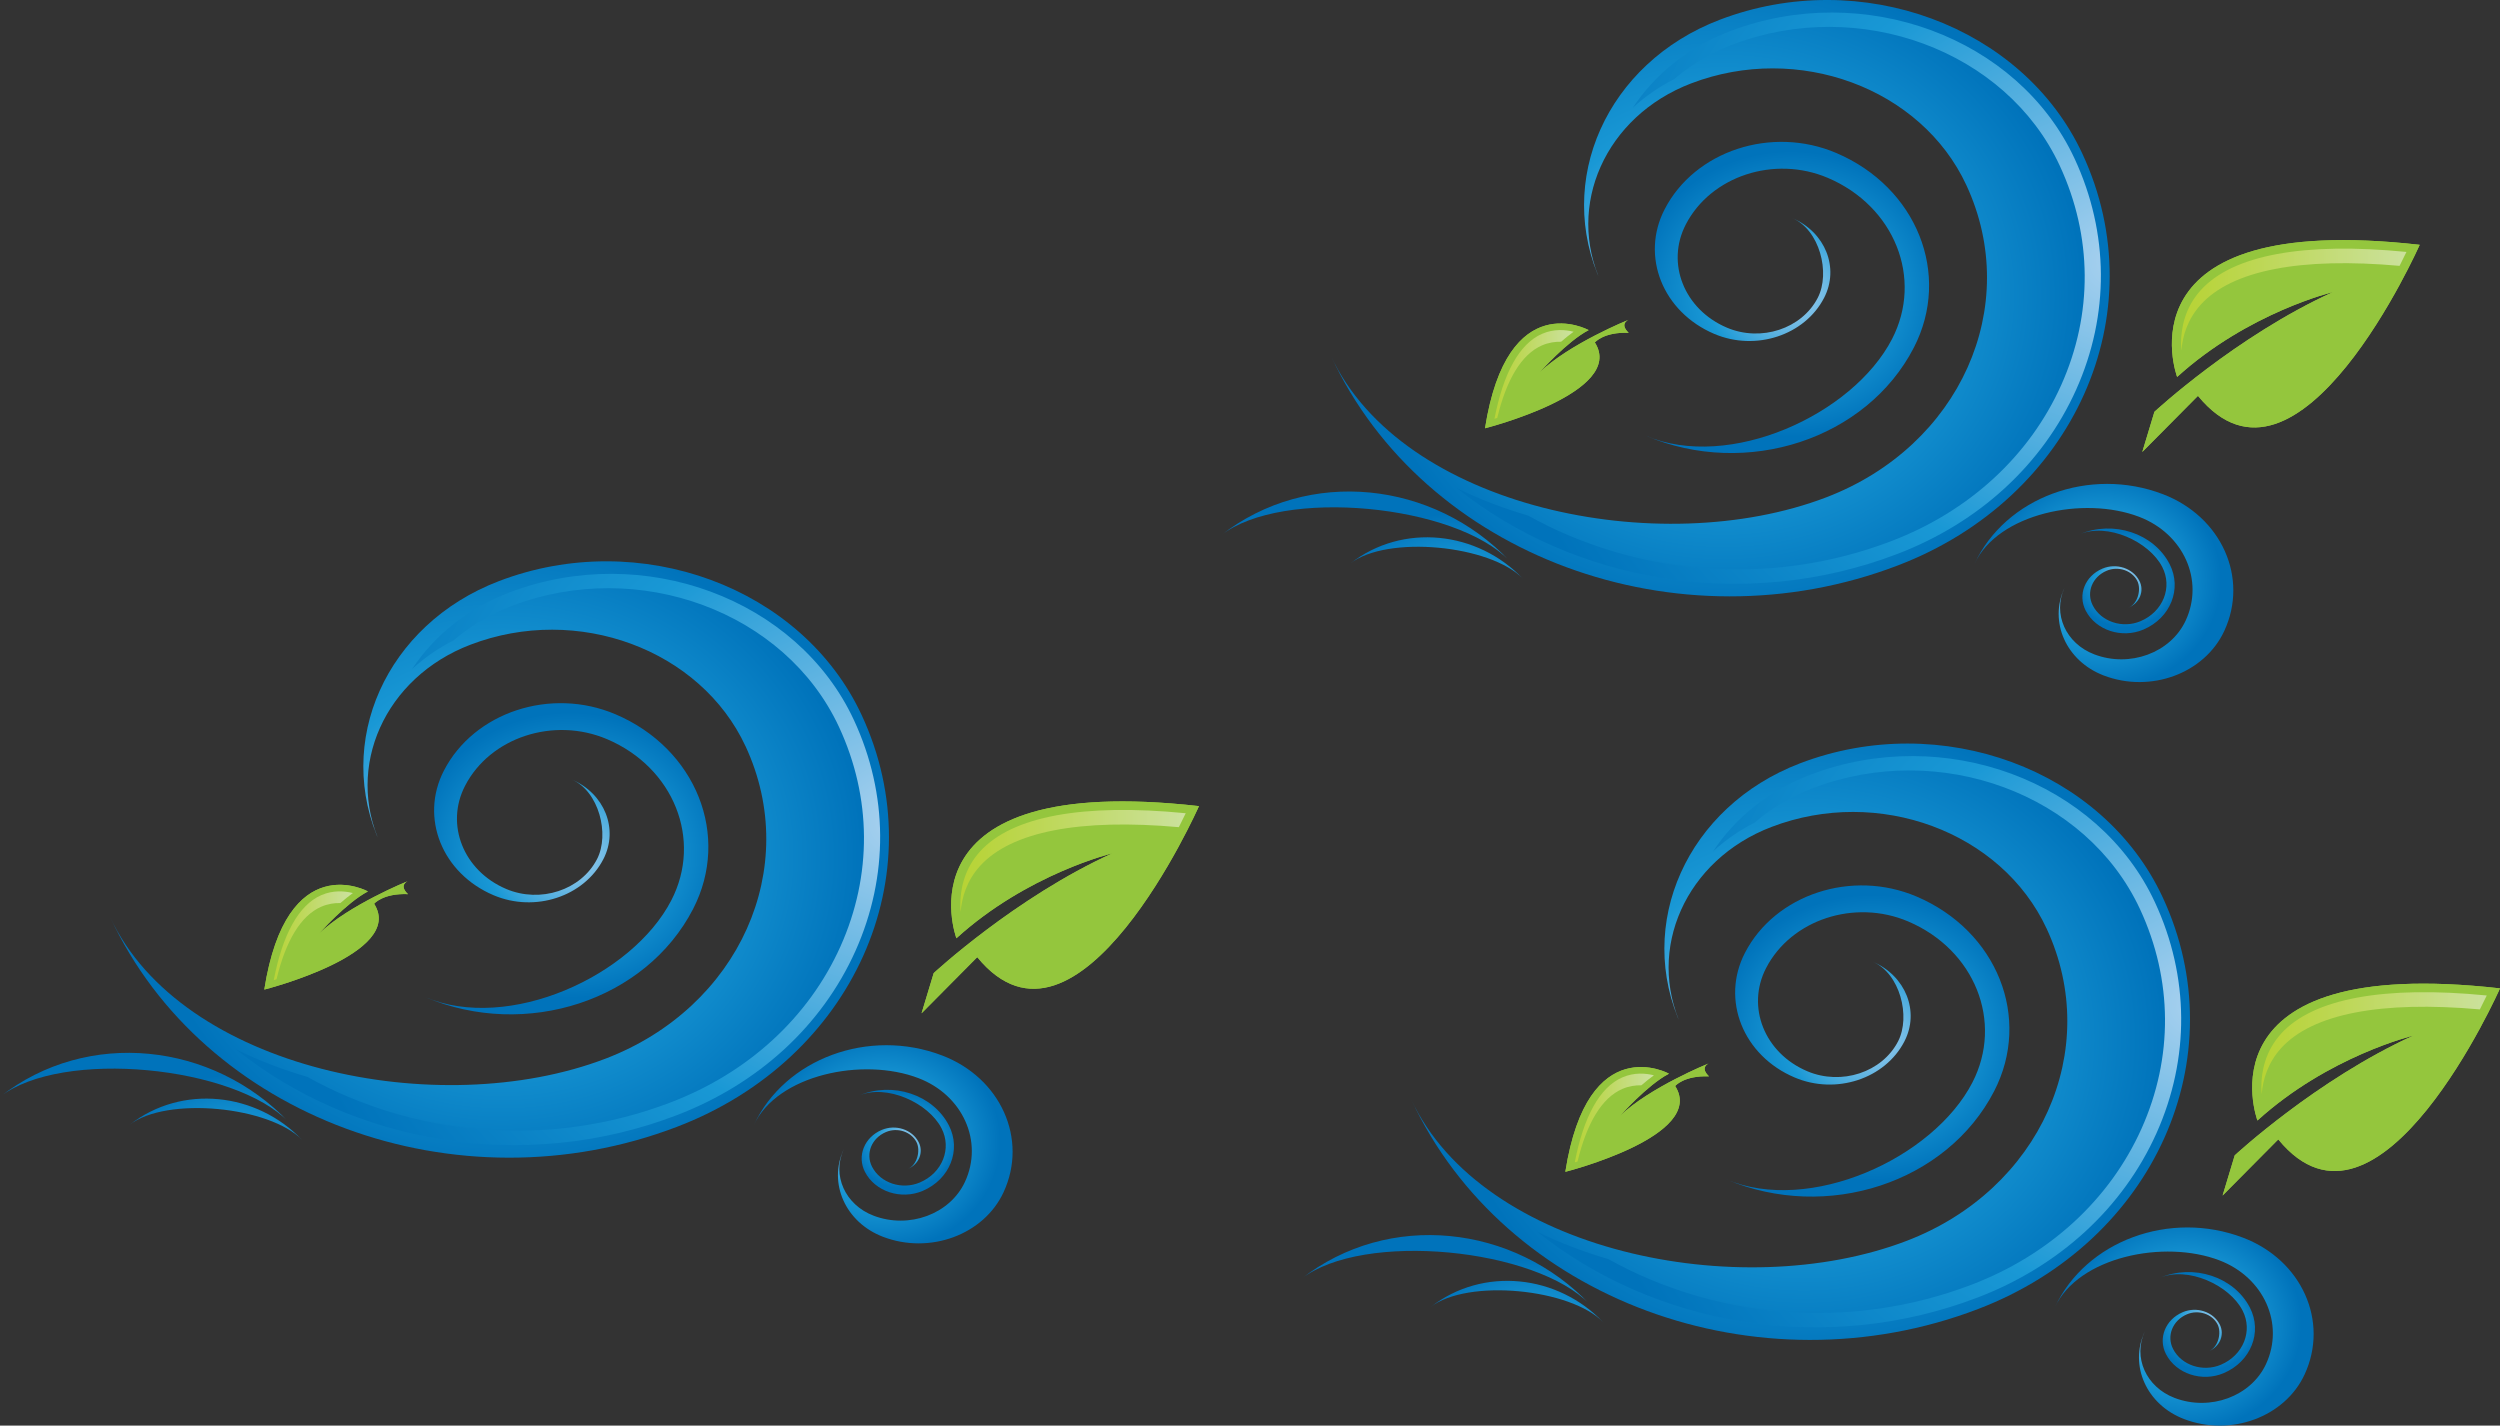 <svg width="363" height="207" viewBox="0 0 363 207" fill="none" xmlns="http://www.w3.org/2000/svg">
<rect x="0" y="0" width="363" height="207" fill="#333333" stroke="none"/>
<path d="M16.012 133.195C26.236 155.214 63.67 162.991 87.931 153.713C107.338 146.288 116.439 125.99 108.262 108.374C101.716 94.283 83.828 87.672 68.303 93.613C55.882 98.362 50.058 111.355 55.29 122.631C48.388 107.765 56.07 90.641 72.442 84.378C92.912 76.547 116.492 85.261 125.118 103.837C135.901 127.061 123.902 153.821 98.318 163.605C66.339 175.839 29.49 162.221 16.012 133.195Z" fill="url(#paint0_radial_14_1884)"/>
<path d="M44.632 156.366C59.993 164.933 79.536 166.895 97.381 160.068C108.669 155.753 117.425 147.706 122.042 137.408C126.658 127.11 126.584 115.803 121.826 105.559C114.053 88.817 92.725 80.937 74.28 87.993C71.1 89.209 68.264 90.92 65.825 93.003C63.571 94.139 61.574 95.555 59.823 97.159C63.091 92.215 67.957 88.328 73.921 86.045C93.341 78.617 115.798 86.914 123.983 104.543C128.991 115.328 129.07 127.234 124.211 138.076C119.35 148.915 110.129 157.389 98.244 161.936C76.005 170.442 51.265 165.991 34.28 152.375C37.534 153.981 41.016 155.308 44.632 156.366Z" fill="url(#paint1_radial_14_1884)"/>
<path d="M109.457 163.358C112.857 156.043 125.295 153.459 133.356 156.543C139.806 159.009 142.83 165.755 140.112 171.608C137.94 176.29 131.993 178.487 126.833 176.513C122.706 174.938 120.771 170.62 122.511 166.871C120.216 171.811 122.769 177.502 128.21 179.583C135.009 182.184 142.85 179.289 145.715 173.118C149.297 165.401 145.31 156.51 136.808 153.258C126.18 149.189 113.936 153.712 109.457 163.358Z" fill="url(#paint2_radial_14_1884)"/>
<path d="M61.72 144.773C73.839 149.923 91.808 141.721 97.48 130.72C102.018 121.917 97.836 111.444 88.142 107.326C80.385 104.032 71.156 107.066 67.522 114.106C64.619 119.736 67.295 126.443 73.499 129.079C78.464 131.186 84.371 129.243 86.693 124.737C88.553 121.133 86.964 114.858 82.992 113.169C87.791 115.211 89.859 120.392 87.612 124.748C84.807 130.191 77.67 132.537 71.671 129.989C64.173 126.806 60.941 118.707 64.451 111.9C68.834 103.395 79.989 99.727 89.36 103.709C101.075 108.686 106.125 121.34 100.642 131.974C93.791 145.264 76.364 150.993 61.72 144.773Z" fill="url(#paint3_radial_14_1884)"/>
<path d="M124.668 159.088C128.749 157.354 134.798 160.121 136.708 163.821C138.237 166.783 136.828 170.309 133.562 171.699C130.952 172.806 127.843 171.786 126.623 169.416C125.646 167.52 126.546 165.262 128.634 164.375C130.306 163.664 132.294 164.317 133.078 165.835C133.702 167.051 133.169 169.162 131.831 169.728C133.451 169.044 134.145 167.298 133.389 165.832C132.441 163.998 130.04 163.208 128.021 164.065C125.495 165.138 124.41 167.867 125.59 170.159C127.066 173.017 130.82 174.257 133.976 172.916C137.917 171.239 139.62 166.979 137.774 163.398C135.466 158.924 129.598 156.993 124.668 159.088Z" fill="url(#paint4_radial_14_1884)"/>
<path d="M0 159.258C8.993 152.22 34.184 154.782 41.938 162.945C30.943 151.366 12.755 149.273 0 159.258Z" fill="url(#paint5_radial_14_1884)"/>
<path d="M18.794 163.338C24.176 159.13 39.25 160.662 43.89 165.546C37.31 158.618 26.428 157.366 18.794 163.338Z" fill="url(#paint6_radial_14_1884)"/>
<path d="M174.09 117.049C129.815 112.031 138.87 136.235 138.87 136.235C149.189 126.87 161.515 123.902 161.515 123.902C147.424 130.302 135.572 141.297 135.572 141.297L133.81 147.129L141.894 138.979C156.479 156.788 174.09 117.049 174.09 117.049Z" fill="#94C63D"/>
<path d="M171.168 120.104C171.533 119.389 171.872 118.699 172.168 118.083C157.262 116.617 146.918 118.514 142.289 123.644C140.023 126.159 139.434 129.078 139.434 131.43C139.434 131.786 139.466 132.098 139.487 132.419C139.659 130.301 140.368 127.881 142.289 125.751C146.813 120.733 156.806 118.823 171.168 120.104Z" fill="url(#paint7_linear_14_1884)"/>
<path d="M174.09 117.049C129.815 112.031 138.87 136.235 138.87 136.235C149.189 126.87 161.515 123.902 161.515 123.902C147.424 130.302 135.572 141.297 135.572 141.297L133.81 147.129L141.894 138.979C156.479 156.788 174.09 117.049 174.09 117.049Z" fill="#94C63D"/>
<path d="M171.168 120.104C171.533 119.389 171.872 118.699 172.168 118.083C157.262 116.617 146.918 118.514 142.289 123.644C140.023 126.159 139.434 129.078 139.434 131.43C139.434 131.786 139.466 132.098 139.487 132.419C139.659 130.301 140.368 127.881 142.289 125.751C146.813 120.733 156.806 118.823 171.168 120.104Z" fill="url(#paint8_linear_14_1884)"/>
<path d="M54.323 131.228C54.323 131.228 55.6 129.682 59.24 129.827C59.24 129.827 57.852 128.654 59.179 127.954C59.179 127.954 50.586 131.434 46.289 135.588C46.289 135.588 50.275 131.082 53.423 129.434C53.423 129.434 41.636 122.944 38.376 143.686C38.376 143.686 58.934 138.478 54.323 131.228Z" fill="#94C63D"/>
<path d="M46.649 131.653C47.63 131.229 48.571 131.107 49.421 131.122C50.01 130.613 50.621 130.117 51.24 129.671C50.058 129.38 48.401 129.214 46.648 129.978C43.362 131.403 41.018 135.723 39.747 142.313C39.874 142.276 40.015 142.23 40.15 142.186C41.484 136.622 43.675 132.94 46.649 131.653Z" fill="url(#paint9_linear_14_1884)"/>
<path d="M54.323 131.228C54.323 131.228 55.6 129.682 59.24 129.827C59.24 129.827 57.852 128.654 59.179 127.954C59.179 127.954 50.586 131.434 46.289 135.588C46.289 135.588 50.275 131.082 53.423 129.434C53.423 129.434 41.636 122.944 38.376 143.686C38.376 143.686 58.934 138.478 54.323 131.228Z" fill="#94C63D"/>
<path d="M46.649 131.653C47.63 131.229 48.571 131.107 49.421 131.122C50.01 130.613 50.621 130.117 51.24 129.671C50.058 129.38 48.401 129.214 46.648 129.978C43.362 131.403 41.018 135.723 39.747 142.313C39.874 142.276 40.015 142.23 40.15 142.186C41.484 136.622 43.675 132.94 46.649 131.653Z" fill="url(#paint10_linear_14_1884)"/>
<path d="M193.261 51.692C203.485 73.712 240.919 81.488 265.18 72.211C284.587 64.785 293.688 44.487 285.511 26.872C278.965 12.78 261.077 6.169 245.552 12.111C233.131 16.86 227.307 29.853 232.539 41.129C225.637 26.262 233.319 9.138 249.691 2.875C270.161 -4.955 293.741 3.758 302.367 22.334C313.15 45.558 301.151 72.319 275.567 82.102C243.588 94.337 206.739 80.719 193.261 51.692Z" fill="url(#paint11_radial_14_1884)"/>
<path d="M221.881 74.863C237.242 83.431 256.785 85.393 274.63 78.566C285.918 74.25 294.674 66.204 299.291 55.906C303.907 45.607 303.833 34.3 299.075 24.056C291.302 7.315 269.973 -0.566 251.529 6.49C248.349 7.706 245.513 9.418 243.074 11.501C240.819 12.637 238.823 14.053 237.072 15.656C240.34 10.712 245.206 6.826 251.17 4.543C270.59 -2.886 293.047 5.411 301.232 23.04C306.24 33.825 306.319 45.732 301.46 56.574C296.599 67.413 287.378 75.887 275.493 80.434C253.254 88.94 228.513 84.489 211.529 70.873C214.783 72.478 218.265 73.806 221.881 74.863Z" fill="url(#paint12_radial_14_1884)"/>
<path d="M286.706 81.856C290.106 74.54 302.544 71.957 310.605 75.041C317.055 77.506 320.079 84.253 317.361 90.105C315.189 94.788 309.242 96.984 304.082 95.01C299.955 93.435 298.02 89.118 299.759 85.369C297.465 90.308 300.018 96 305.459 98.081C312.258 100.682 320.099 97.787 322.964 91.616C326.546 83.898 322.559 75.007 314.057 71.756C303.429 67.687 291.185 72.21 286.706 81.856Z" fill="url(#paint13_radial_14_1884)"/>
<path d="M238.969 63.271C251.088 68.42 269.057 60.218 274.729 49.218C279.267 40.414 275.084 29.942 265.391 25.823C257.634 22.529 248.405 25.564 244.771 32.604C241.868 38.234 244.544 44.94 250.748 47.577C255.713 49.683 261.619 47.741 263.942 43.235C265.802 39.631 264.213 33.355 260.241 31.667C265.04 33.709 267.108 38.89 264.861 43.246C262.056 48.688 254.919 51.035 248.92 48.486C241.422 45.303 238.19 37.205 241.7 30.398C246.083 21.893 257.238 18.224 266.609 22.206C278.324 27.183 283.374 39.837 277.891 50.472C271.04 63.762 253.613 69.49 238.969 63.271Z" fill="url(#paint14_radial_14_1884)"/>
<path d="M301.917 77.586C305.998 75.852 312.047 78.619 313.957 82.318C315.486 85.281 314.077 88.806 310.811 90.196C308.201 91.303 305.092 90.283 303.872 87.913C302.895 86.017 303.795 83.76 305.883 82.873C307.555 82.161 309.543 82.814 310.327 84.332C310.951 85.549 310.418 87.659 309.08 88.225C310.7 87.542 311.394 85.795 310.638 84.329C309.69 82.496 307.289 81.705 305.27 82.562C302.743 83.636 301.659 86.365 302.839 88.656C304.315 91.514 308.069 92.754 311.225 91.413C315.166 89.737 316.869 85.477 315.023 81.896C312.715 77.421 306.847 75.491 301.917 77.586Z" fill="url(#paint15_radial_14_1884)"/>
<path d="M177.249 77.755C186.242 70.717 211.433 73.28 219.187 81.443C208.192 69.863 190.004 67.77 177.249 77.755Z" fill="url(#paint16_radial_14_1884)"/>
<path d="M196.043 81.835C201.425 77.628 216.499 79.159 221.139 84.043C214.559 77.116 203.677 75.863 196.043 81.835Z" fill="url(#paint17_radial_14_1884)"/>
<path d="M351.339 35.546C307.064 30.529 316.119 54.732 316.119 54.732C326.438 45.368 338.764 42.4 338.764 42.4C324.673 48.799 312.821 59.795 312.821 59.795L311.059 65.627L319.143 57.477C333.728 75.285 351.339 35.546 351.339 35.546Z" fill="#94C63D"/>
<path d="M348.417 38.601C348.782 37.887 349.121 37.197 349.417 36.581C334.511 35.114 324.167 37.011 319.538 42.142C317.272 44.657 316.683 47.576 316.683 49.928C316.683 50.284 316.715 50.596 316.736 50.916C316.908 48.798 317.617 46.379 319.538 44.248C324.062 39.231 334.055 37.32 348.417 38.601Z" fill="url(#paint18_linear_14_1884)"/>
<path d="M351.339 35.546C307.064 30.529 316.119 54.732 316.119 54.732C326.438 45.368 338.764 42.4 338.764 42.4C324.673 48.799 312.821 59.795 312.821 59.795L311.059 65.627L319.143 57.477C333.728 75.285 351.339 35.546 351.339 35.546Z" fill="#94C63D"/>
<path d="M348.417 38.601C348.782 37.887 349.121 37.197 349.417 36.581C334.511 35.114 324.167 37.011 319.538 42.142C317.272 44.657 316.683 47.576 316.683 49.928C316.683 50.284 316.715 50.596 316.736 50.916C316.908 48.798 317.617 46.379 319.538 44.248C324.062 39.231 334.055 37.32 348.417 38.601Z" fill="url(#paint19_linear_14_1884)"/>
<path d="M231.572 49.725C231.572 49.725 232.849 48.179 236.489 48.324C236.489 48.324 235.101 47.151 236.428 46.452C236.428 46.452 227.835 49.932 223.538 54.085C223.538 54.085 227.523 49.579 230.672 47.931C230.672 47.931 218.885 41.442 215.624 62.184C215.624 62.184 236.183 56.975 231.572 49.725Z" fill="#94C63D"/>
<path d="M223.898 50.151C224.879 49.727 225.82 49.605 226.67 49.62C227.259 49.111 227.87 48.614 228.489 48.169C227.307 47.877 225.65 47.711 223.897 48.475C220.611 49.9 218.267 54.221 216.996 60.811C217.123 60.774 217.264 60.727 217.399 60.684C218.733 55.12 220.924 51.437 223.898 50.151Z" fill="url(#paint20_linear_14_1884)"/>
<path d="M231.572 49.725C231.572 49.725 232.849 48.179 236.489 48.324C236.489 48.324 235.101 47.151 236.428 46.452C236.428 46.452 227.835 49.932 223.538 54.085C223.538 54.085 227.523 49.579 230.672 47.931C230.672 47.931 218.885 41.442 215.624 62.184C215.624 62.184 236.183 56.975 231.572 49.725Z" fill="#94C63D"/>
<path d="M223.898 50.151C224.879 49.727 225.82 49.605 226.67 49.62C227.259 49.111 227.87 48.614 228.489 48.169C227.307 47.877 225.65 47.711 223.897 48.475C220.611 49.9 218.267 54.221 216.996 60.811C217.123 60.774 217.264 60.727 217.399 60.684C218.733 55.12 220.924 51.437 223.898 50.151Z" fill="url(#paint21_linear_14_1884)"/>
<path d="M204.922 159.657C215.146 181.676 252.58 189.453 276.841 180.175C296.248 172.75 305.349 152.451 297.172 134.836C290.626 120.745 272.738 114.134 257.213 120.075C244.792 124.824 238.968 137.817 244.2 149.093C237.298 134.227 244.98 117.103 261.352 110.84C281.822 103.009 305.402 111.722 314.028 130.299C324.811 153.523 312.812 180.283 287.228 190.066C255.249 202.301 218.4 188.683 204.922 159.657Z" fill="url(#paint22_radial_14_1884)"/>
<path d="M233.542 182.828C248.903 191.395 268.446 193.357 286.291 186.53C297.579 182.215 306.335 174.168 310.952 163.87C315.568 153.571 315.494 142.265 310.736 132.021C302.963 115.279 281.635 107.399 263.19 114.454C260.01 115.671 257.174 117.382 254.735 119.465C252.481 120.601 250.484 122.017 248.733 123.621C252.001 118.677 256.868 114.79 262.831 112.507C282.251 105.078 304.708 113.376 312.893 131.005C317.901 141.789 317.98 153.696 313.121 164.538C308.26 175.377 299.039 183.851 287.154 188.398C264.915 196.904 240.175 192.453 223.19 178.837C226.444 180.443 229.926 181.77 233.542 182.828Z" fill="url(#paint23_radial_14_1884)"/>
<path d="M298.367 189.82C301.767 182.505 314.205 179.921 322.267 183.005C328.716 185.471 331.74 192.217 329.022 198.07C326.851 202.752 320.903 204.949 315.743 202.975C311.616 201.4 309.681 197.082 311.421 193.333C309.126 198.273 311.679 203.964 317.121 206.045C323.919 208.646 331.76 205.751 334.625 199.58C338.207 191.863 334.22 182.972 325.718 179.72C315.09 175.651 302.846 180.174 298.367 189.82Z" fill="url(#paint24_radial_14_1884)"/>
<path d="M250.63 171.235C262.749 176.385 280.718 168.183 286.39 157.182C290.928 148.379 286.746 137.906 277.052 133.787C269.295 130.494 260.066 133.528 256.433 140.568C253.529 146.198 256.205 152.905 262.409 155.541C267.374 157.648 273.281 155.705 275.603 151.199C277.463 147.595 275.874 141.32 271.902 139.631C276.701 141.673 278.769 146.854 276.522 151.21C273.717 156.653 266.58 158.999 260.582 156.45C253.083 153.268 249.851 145.169 253.361 138.362C257.744 129.857 268.899 126.189 278.27 130.171C289.985 135.148 295.035 147.802 289.552 158.436C282.702 171.726 265.274 177.455 250.63 171.235Z" fill="url(#paint25_radial_14_1884)"/>
<path d="M313.578 185.55C317.659 183.816 323.708 186.583 325.618 190.282C327.147 193.245 325.738 196.771 322.472 198.16C319.862 199.268 316.753 198.247 315.533 195.877C314.556 193.982 315.456 191.724 317.544 190.837C319.216 190.126 321.204 190.779 321.988 192.296C322.612 193.513 322.079 195.623 320.741 196.19C322.361 195.506 323.055 193.759 322.299 192.293C321.351 190.46 318.95 189.669 316.932 190.527C314.405 191.6 313.32 194.329 314.5 196.62C315.977 199.478 319.73 200.719 322.886 199.378C326.827 197.701 328.53 193.441 326.684 189.86C324.376 185.386 318.508 183.455 313.578 185.55Z" fill="url(#paint26_radial_14_1884)"/>
<path d="M188.91 185.719C197.903 178.682 223.095 181.244 230.848 189.407C219.853 177.827 201.665 175.735 188.91 185.719Z" fill="url(#paint27_radial_14_1884)"/>
<path d="M207.704 189.8C213.086 185.592 228.16 187.124 232.8 192.008C226.22 185.08 215.338 183.828 207.704 189.8Z" fill="url(#paint28_radial_14_1884)"/>
<path d="M363 143.511C318.725 138.493 327.78 162.697 327.78 162.697C338.099 153.332 350.425 150.364 350.425 150.364C336.335 156.764 324.482 167.759 324.482 167.759L322.72 173.591L330.804 165.441C345.389 183.25 363 143.511 363 143.511Z" fill="#94C63D"/>
<path d="M360.078 146.565C360.443 145.851 360.782 145.161 361.078 144.545C346.172 143.079 335.828 144.976 331.199 150.106C328.933 152.621 328.344 155.54 328.344 157.892C328.344 158.248 328.376 158.56 328.397 158.881C328.569 156.763 329.278 154.343 331.199 152.212C335.723 147.195 345.716 145.285 360.078 146.565Z" fill="url(#paint29_linear_14_1884)"/>
<path d="M363 143.511C318.725 138.493 327.78 162.697 327.78 162.697C338.099 153.332 350.425 150.364 350.425 150.364C336.335 156.764 324.482 167.759 324.482 167.759L322.72 173.591L330.804 165.441C345.389 183.25 363 143.511 363 143.511Z" fill="#94C63D"/>
<path d="M360.078 146.565C360.443 145.851 360.782 145.161 361.078 144.545C346.172 143.079 335.828 144.976 331.199 150.106C328.933 152.621 328.344 155.54 328.344 157.892C328.344 158.248 328.376 158.56 328.397 158.881C328.569 156.763 329.278 154.343 331.199 152.212C335.723 147.195 345.716 145.285 360.078 146.565Z" fill="url(#paint30_linear_14_1884)"/>
<path d="M243.233 157.69C243.233 157.69 244.51 156.143 248.15 156.288C248.15 156.288 246.762 155.116 248.089 154.416C248.089 154.416 239.496 157.896 235.199 162.05C235.199 162.05 239.185 157.544 242.333 155.896C242.333 155.896 230.546 149.406 227.286 170.148C227.286 170.148 247.844 164.939 243.233 157.69Z" fill="#94C63D"/>
<path d="M235.559 158.115C236.54 157.691 237.481 157.569 238.331 157.584C238.92 157.075 239.531 156.578 240.15 156.133C238.968 155.842 237.311 155.675 235.558 156.44C232.272 157.864 229.928 162.185 228.657 168.775C228.784 168.738 228.925 168.692 229.06 168.648C230.394 163.084 232.586 159.401 235.559 158.115Z" fill="url(#paint31_linear_14_1884)"/>
<path d="M243.233 157.69C243.233 157.69 244.51 156.143 248.15 156.288C248.15 156.288 246.762 155.116 248.089 154.416C248.089 154.416 239.496 157.896 235.199 162.05C235.199 162.05 239.185 157.544 242.333 155.896C242.333 155.896 230.546 149.406 227.286 170.148C227.286 170.148 247.844 164.939 243.233 157.69Z" fill="#94C63D"/>
<path d="M235.559 158.115C236.54 157.691 237.481 157.569 238.331 157.584C238.92 157.075 239.531 156.578 240.15 156.133C238.968 155.842 237.311 155.675 235.558 156.44C232.272 157.864 229.928 162.185 228.657 168.775C228.784 168.738 228.925 168.692 229.06 168.648C230.394 163.084 232.586 159.401 235.559 158.115Z" fill="url(#paint32_linear_14_1884)"/>
<defs>
<radialGradient id="paint0_radial_14_1884" cx="0" cy="0" r="1" gradientUnits="userSpaceOnUse" gradientTransform="translate(73.028 124.315) rotate(180) scale(52.298 47.471)">
<stop offset="0.006" stop-color="#A9D1EF"/>
<stop offset="0.539" stop-color="#1998D5"/>
<stop offset="1" stop-color="#0073BB"/>
</radialGradient>
<radialGradient id="paint1_radial_14_1884" cx="0" cy="0" r="1" gradientUnits="userSpaceOnUse" gradientTransform="translate(130.56 119.415) rotate(180) scale(93.129 84.533)">
<stop offset="0.006" stop-color="#A9D1EF"/>
<stop offset="0.539" stop-color="#1998D5"/>
<stop offset="1" stop-color="#0073BB"/>
</radialGradient>
<radialGradient id="paint2_radial_14_1884" cx="0" cy="0" r="1" gradientUnits="userSpaceOnUse" gradientTransform="translate(127.875 165.782) rotate(180) scale(17.384 15.78)">
<stop offset="0.006" stop-color="#A9D1EF"/>
<stop offset="0.539" stop-color="#1998D5"/>
<stop offset="1" stop-color="#0073BB"/>
</radialGradient>
<radialGradient id="paint3_radial_14_1884" cx="0" cy="0" r="1" gradientUnits="userSpaceOnUse" gradientTransform="translate(82.81 124.171) rotate(180) scale(22.817 20.71)">
<stop offset="0.006" stop-color="#A9D1EF"/>
<stop offset="0.539" stop-color="#1998D5"/>
<stop offset="1" stop-color="#0073BB"/>
</radialGradient>
<radialGradient id="paint4_radial_14_1884" cx="0" cy="0" r="1" gradientUnits="userSpaceOnUse" gradientTransform="translate(131.335 165.603) rotate(180) scale(7.683 6.974)">
<stop offset="0.006" stop-color="#A9D1EF"/>
<stop offset="0.539" stop-color="#1998D5"/>
<stop offset="1" stop-color="#0073BB"/>
</radialGradient>
<radialGradient id="paint5_radial_14_1884" cx="0" cy="0" r="1" gradientUnits="userSpaceOnUse" gradientTransform="translate(33.833 172.693) rotate(180) scale(18.288 16.6)">
<stop offset="0.006" stop-color="#A9D1EF"/>
<stop offset="0.539" stop-color="#1998D5"/>
<stop offset="1" stop-color="#0073BB"/>
</radialGradient>
<radialGradient id="paint6_radial_14_1884" cx="0" cy="0" r="1" gradientUnits="userSpaceOnUse" gradientTransform="translate(33.833 172.69) rotate(180) scale(18.288 16.6)">
<stop offset="0.006" stop-color="#A9D1EF"/>
<stop offset="0.539" stop-color="#1998D5"/>
<stop offset="1" stop-color="#0073BB"/>
</radialGradient>
<linearGradient id="paint7_linear_14_1884" x1="139.242" y1="125.011" x2="171.977" y2="125.011" gradientUnits="userSpaceOnUse">
<stop stop-color="#B7D333"/>
<stop offset="0.228" stop-color="#C5DB54"/>
<stop offset="0.727" stop-color="#EAEFA7"/>
<stop offset="1" stop-color="#FFFBD7"/>
</linearGradient>
<linearGradient id="paint8_linear_14_1884" x1="139.242" y1="125.011" x2="171.977" y2="125.011" gradientUnits="userSpaceOnUse">
<stop stop-color="#B7D333"/>
<stop offset="0.343" stop-color="#BDD754"/>
<stop offset="1" stop-color="#CBE19C"/>
</linearGradient>
<linearGradient id="paint9_linear_14_1884" x1="39.256" y1="135.87" x2="50.748" y2="135.87" gradientUnits="userSpaceOnUse">
<stop stop-color="#B7D333"/>
<stop offset="0.228" stop-color="#C5DB54"/>
<stop offset="0.727" stop-color="#EAEFA7"/>
<stop offset="1" stop-color="#FFFBD7"/>
</linearGradient>
<linearGradient id="paint10_linear_14_1884" x1="39.256" y1="135.87" x2="50.748" y2="135.87" gradientUnits="userSpaceOnUse">
<stop stop-color="#B7D333"/>
<stop offset="0.343" stop-color="#BDD754"/>
<stop offset="1" stop-color="#CBE19C"/>
</linearGradient>
<radialGradient id="paint11_radial_14_1884" cx="0" cy="0" r="1" gradientUnits="userSpaceOnUse" gradientTransform="translate(250.277 42.813) rotate(180) scale(52.298 47.471)">
<stop offset="0.006" stop-color="#A9D1EF"/>
<stop offset="0.539" stop-color="#1998D5"/>
<stop offset="1" stop-color="#0073BB"/>
</radialGradient>
<radialGradient id="paint12_radial_14_1884" cx="0" cy="0" r="1" gradientUnits="userSpaceOnUse" gradientTransform="translate(307.809 37.913) rotate(180) scale(93.129 84.533)">
<stop offset="0.006" stop-color="#A9D1EF"/>
<stop offset="0.539" stop-color="#1998D5"/>
<stop offset="1" stop-color="#0073BB"/>
</radialGradient>
<radialGradient id="paint13_radial_14_1884" cx="0" cy="0" r="1" gradientUnits="userSpaceOnUse" gradientTransform="translate(305.124 84.28) rotate(180) scale(17.384 15.78)">
<stop offset="0.006" stop-color="#A9D1EF"/>
<stop offset="0.539" stop-color="#1998D5"/>
<stop offset="1" stop-color="#0073BB"/>
</radialGradient>
<radialGradient id="paint14_radial_14_1884" cx="0" cy="0" r="1" gradientUnits="userSpaceOnUse" gradientTransform="translate(260.059 42.669) rotate(180) scale(22.817 20.71)">
<stop offset="0.006" stop-color="#A9D1EF"/>
<stop offset="0.539" stop-color="#1998D5"/>
<stop offset="1" stop-color="#0073BB"/>
</radialGradient>
<radialGradient id="paint15_radial_14_1884" cx="0" cy="0" r="1" gradientUnits="userSpaceOnUse" gradientTransform="translate(308.584 84.1) rotate(180) scale(7.683 6.974)">
<stop offset="0.006" stop-color="#A9D1EF"/>
<stop offset="0.539" stop-color="#1998D5"/>
<stop offset="1" stop-color="#0073BB"/>
</radialGradient>
<radialGradient id="paint16_radial_14_1884" cx="0" cy="0" r="1" gradientUnits="userSpaceOnUse" gradientTransform="translate(211.082 91.19) rotate(180) scale(18.288 16.6)">
<stop offset="0.006" stop-color="#A9D1EF"/>
<stop offset="0.539" stop-color="#1998D5"/>
<stop offset="1" stop-color="#0073BB"/>
</radialGradient>
<radialGradient id="paint17_radial_14_1884" cx="0" cy="0" r="1" gradientUnits="userSpaceOnUse" gradientTransform="translate(211.082 91.187) rotate(180) scale(18.288 16.6)">
<stop offset="0.006" stop-color="#A9D1EF"/>
<stop offset="0.539" stop-color="#1998D5"/>
<stop offset="1" stop-color="#0073BB"/>
</radialGradient>
<linearGradient id="paint18_linear_14_1884" x1="316.491" y1="43.508" x2="349.226" y2="43.508" gradientUnits="userSpaceOnUse">
<stop stop-color="#B7D333"/>
<stop offset="0.228" stop-color="#C5DB54"/>
<stop offset="0.727" stop-color="#EAEFA7"/>
<stop offset="1" stop-color="#FFFBD7"/>
</linearGradient>
<linearGradient id="paint19_linear_14_1884" x1="316.491" y1="43.508" x2="349.226" y2="43.508" gradientUnits="userSpaceOnUse">
<stop stop-color="#B7D333"/>
<stop offset="0.343" stop-color="#BDD754"/>
<stop offset="1" stop-color="#CBE19C"/>
</linearGradient>
<linearGradient id="paint20_linear_14_1884" x1="216.505" y1="54.367" x2="227.997" y2="54.367" gradientUnits="userSpaceOnUse">
<stop stop-color="#B7D333"/>
<stop offset="0.228" stop-color="#C5DB54"/>
<stop offset="0.727" stop-color="#EAEFA7"/>
<stop offset="1" stop-color="#FFFBD7"/>
</linearGradient>
<linearGradient id="paint21_linear_14_1884" x1="216.505" y1="54.367" x2="227.997" y2="54.367" gradientUnits="userSpaceOnUse">
<stop stop-color="#B7D333"/>
<stop offset="0.343" stop-color="#BDD754"/>
<stop offset="1" stop-color="#CBE19C"/>
</linearGradient>
<radialGradient id="paint22_radial_14_1884" cx="0" cy="0" r="1" gradientUnits="userSpaceOnUse" gradientTransform="translate(261.938 150.777) rotate(180) scale(52.298 47.471)">
<stop offset="0.006" stop-color="#A9D1EF"/>
<stop offset="0.539" stop-color="#1998D5"/>
<stop offset="1" stop-color="#0073BB"/>
</radialGradient>
<radialGradient id="paint23_radial_14_1884" cx="0" cy="0" r="1" gradientUnits="userSpaceOnUse" gradientTransform="translate(319.47 145.877) rotate(180) scale(93.129 84.533)">
<stop offset="0.006" stop-color="#A9D1EF"/>
<stop offset="0.539" stop-color="#1998D5"/>
<stop offset="1" stop-color="#0073BB"/>
</radialGradient>
<radialGradient id="paint24_radial_14_1884" cx="0" cy="0" r="1" gradientUnits="userSpaceOnUse" gradientTransform="translate(316.785 192.244) rotate(180) scale(17.384 15.78)">
<stop offset="0.006" stop-color="#A9D1EF"/>
<stop offset="0.539" stop-color="#1998D5"/>
<stop offset="1" stop-color="#0073BB"/>
</radialGradient>
<radialGradient id="paint25_radial_14_1884" cx="0" cy="0" r="1" gradientUnits="userSpaceOnUse" gradientTransform="translate(271.72 150.633) rotate(180) scale(22.817 20.71)">
<stop offset="0.006" stop-color="#A9D1EF"/>
<stop offset="0.539" stop-color="#1998D5"/>
<stop offset="1" stop-color="#0073BB"/>
</radialGradient>
<radialGradient id="paint26_radial_14_1884" cx="0" cy="0" r="1" gradientUnits="userSpaceOnUse" gradientTransform="translate(320.245 192.064) rotate(180) scale(7.683 6.974)">
<stop offset="0.006" stop-color="#A9D1EF"/>
<stop offset="0.539" stop-color="#1998D5"/>
<stop offset="1" stop-color="#0073BB"/>
</radialGradient>
<radialGradient id="paint27_radial_14_1884" cx="0" cy="0" r="1" gradientUnits="userSpaceOnUse" gradientTransform="translate(222.743 199.155) rotate(180) scale(18.288 16.6)">
<stop offset="0.006" stop-color="#A9D1EF"/>
<stop offset="0.539" stop-color="#1998D5"/>
<stop offset="1" stop-color="#0073BB"/>
</radialGradient>
<radialGradient id="paint28_radial_14_1884" cx="0" cy="0" r="1" gradientUnits="userSpaceOnUse" gradientTransform="translate(222.743 199.151) rotate(180) scale(18.288 16.6)">
<stop offset="0.006" stop-color="#A9D1EF"/>
<stop offset="0.539" stop-color="#1998D5"/>
<stop offset="1" stop-color="#0073BB"/>
</radialGradient>
<linearGradient id="paint29_linear_14_1884" x1="328.152" y1="151.473" x2="360.887" y2="151.473" gradientUnits="userSpaceOnUse">
<stop stop-color="#B7D333"/>
<stop offset="0.228" stop-color="#C5DB54"/>
<stop offset="0.727" stop-color="#EAEFA7"/>
<stop offset="1" stop-color="#FFFBD7"/>
</linearGradient>
<linearGradient id="paint30_linear_14_1884" x1="328.152" y1="151.473" x2="360.887" y2="151.473" gradientUnits="userSpaceOnUse">
<stop stop-color="#B7D333"/>
<stop offset="0.343" stop-color="#BDD754"/>
<stop offset="1" stop-color="#CBE19C"/>
</linearGradient>
<linearGradient id="paint31_linear_14_1884" x1="228.166" y1="162.331" x2="239.658" y2="162.331" gradientUnits="userSpaceOnUse">
<stop stop-color="#B7D333"/>
<stop offset="0.228" stop-color="#C5DB54"/>
<stop offset="0.727" stop-color="#EAEFA7"/>
<stop offset="1" stop-color="#FFFBD7"/>
</linearGradient>
<linearGradient id="paint32_linear_14_1884" x1="228.166" y1="162.331" x2="239.658" y2="162.331" gradientUnits="userSpaceOnUse">
<stop stop-color="#B7D333"/>
<stop offset="0.343" stop-color="#BDD754"/>
<stop offset="1" stop-color="#CBE19C"/>
</linearGradient>
</defs>
</svg>
